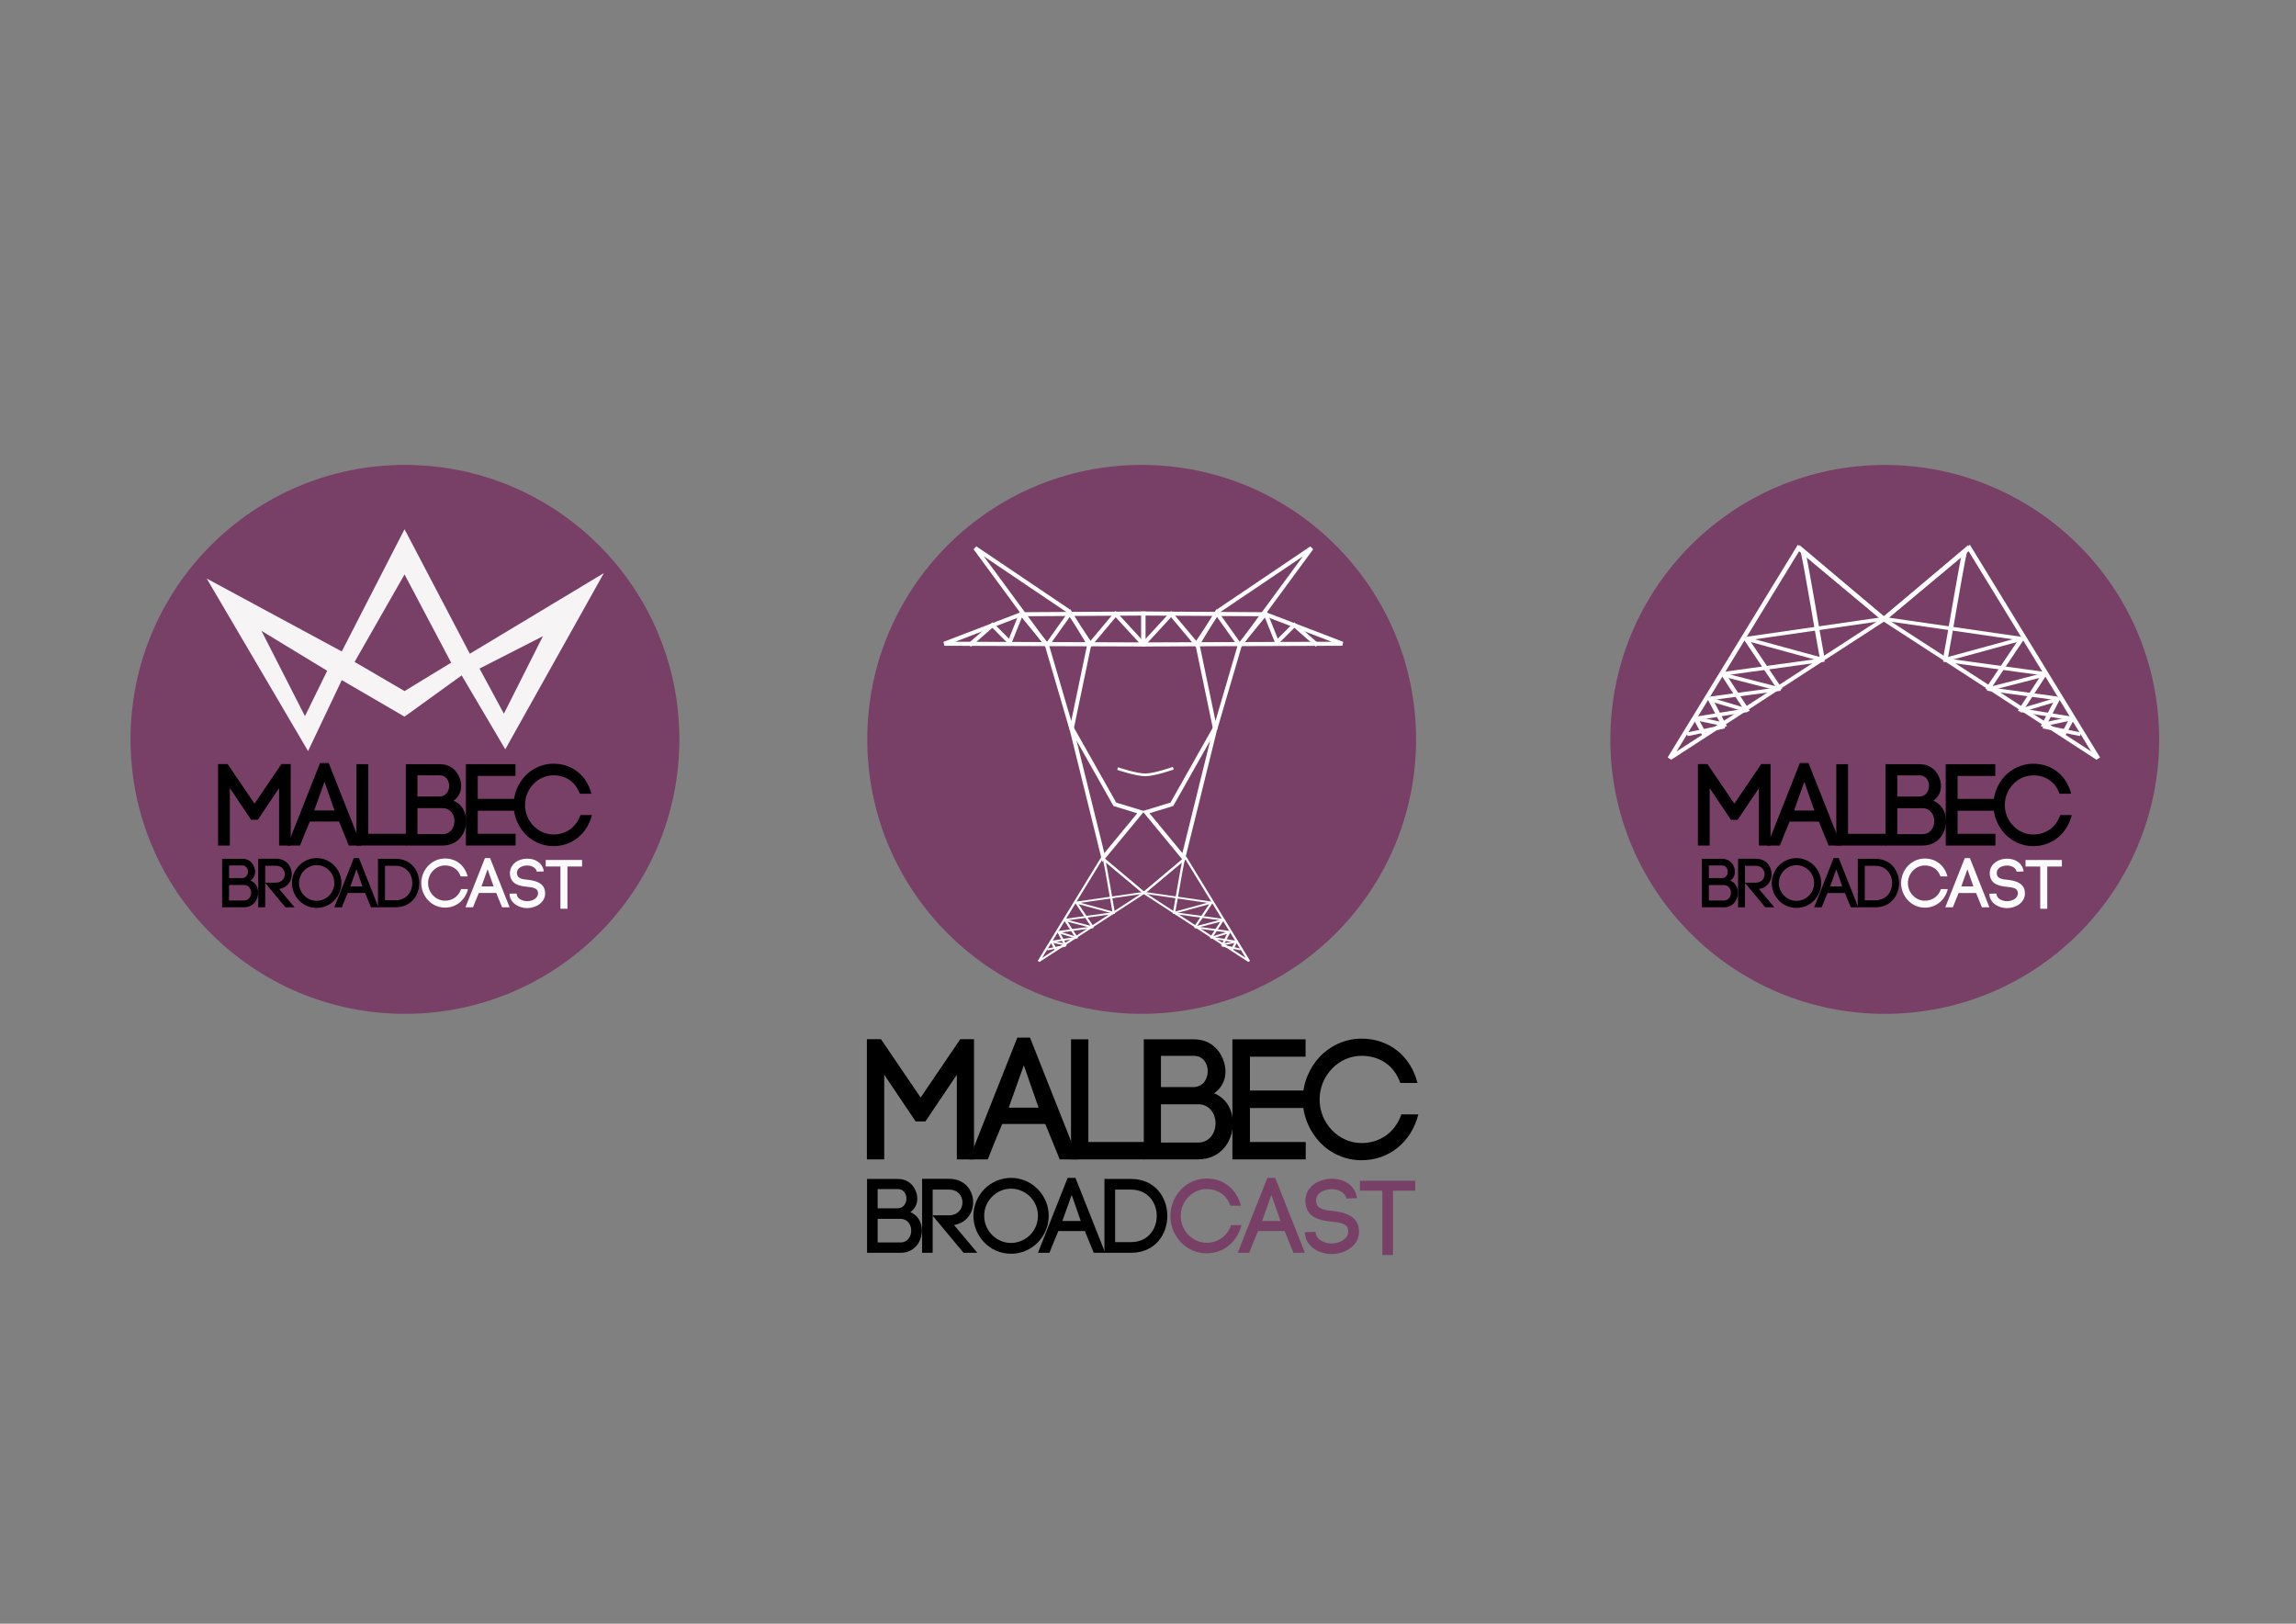 <?xml version="1.0" encoding="UTF-8" standalone="no"?>
<!-- Created with Inkscape (http://www.inkscape.org/) -->

<svg
   xmlns:dc="http://purl.org/dc/elements/1.1/"
   xmlns:cc="http://creativecommons.org/ns#"
   xmlns:rdf="http://www.w3.org/1999/02/22-rdf-syntax-ns#"
   xmlns:svg="http://www.w3.org/2000/svg"
   xmlns="http://www.w3.org/2000/svg"
   xmlns:sodipodi="http://sodipodi.sourceforge.net/DTD/sodipodi-0.dtd"
   xmlns:inkscape="http://www.inkscape.org/namespaces/inkscape"
   width="1052.362"
   height="744.094"
   id="svg6394"
   version="1.1"
   inkscape:version="0.48.3.1 r9886"
   sodipodi:docname="Nuevo documento 3">
  <rect width="100%" height="100%" fill="#808080" stroke="none"/>
  <defs
     id="defs6396" />
  <sodipodi:namedview
     id="base"
     pagecolor="#ffffff"
     bordercolor="#666666"
     borderopacity="1.0"
     inkscape:pageopacity="0.0"
     inkscape:pageshadow="2"
     inkscape:zoom="0.35"
     inkscape:cx="-41.428571"
     inkscape:cy="520"
     inkscape:document-units="px"
     inkscape:current-layer="layer1"
     showgrid="false"
     inkscape:window-width="1231"
     inkscape:window-height="776"
     inkscape:window-x="49"
     inkscape:window-y="24"
     inkscape:window-maximized="1" />
  <g
     inkscape:label="Capa 1"
     inkscape:groupmode="layer"
     id="layer1"
     transform="translate(0,-308.268)">
    <g
       id="g6661">
      <g
         transform="matrix(0.622,0,0,0.622,-1591.038,542.58)"
         id="g8987">
        <path
           sodipodi:type="arc"
           style="fill:#794067;fill-opacity:1;stroke:none"
           id="path7817"
           sodipodi:cx="3937.8777"
           sodipodi:cy="165.9548"
           sodipodi:rx="260.92239"
           sodipodi:ry="260.92239"
           d="m 4198.8,165.955 c 0,144.103 -116.819,260.922 -260.922,260.922 -144.103,0 -260.922,-116.819 -260.922,-260.922 0,-144.103 116.819,-260.922 260.922,-260.922 144.103,0 260.922,116.819 260.922,260.922 z"
           transform="matrix(0.775,0,0,0.775,894.948,39.45)" />
        <g
           transform="matrix(2.482,0,0,2.482,1629.197,-175.336)"
           id="g9892">
          <path
             inkscape:connector-curvature="0"
             id="path9814"
             style="font-size:40px;font-style:normal;font-variant:normal;font-weight:bold;font-stretch:normal;line-height:125%;letter-spacing:0px;word-spacing:0px;fill:#000000;fill-opacity:1;stroke:none;font-family:Code Bold;-inkscape-font-specification:'Code Bold, Bold'"
             d="m 881.779,152.832 6.324,9.4 1.97,0 6.324,-9.4 0,17.038 3.456,0 0,-24.192 -2.765,0 -7.983,11.75 -7.983,-11.75 -2.834,0 0,24.192 3.491,0 0,-17.038" />
          <path
             inkscape:connector-curvature="0"
             id="path9816"
             style="font-size:40px;font-style:normal;font-variant:normal;font-weight:bold;font-stretch:normal;line-height:125%;letter-spacing:0px;word-spacing:0px;fill:#000000;fill-opacity:1;stroke:none;font-family:Code Bold;-inkscape-font-specification:'Code Bold, Bold'"
             d="m 909.877,150.932 2.972,8.536 -6.013,0 3.041,-8.536 m 7.223,18.939 3.732,0 -9.711,-24.503 -2.557,0 -9.711,24.503 3.767,0 c 0.76,-2.004 1.97,-4.908 2.903,-7.119 l 8.675,0 2.903,7.119" />
          <path
             inkscape:connector-curvature="0"
             id="path9818"
             style="font-size:40px;font-style:normal;font-variant:normal;font-weight:bold;font-stretch:normal;line-height:125%;letter-spacing:0px;word-spacing:0px;fill:#000000;fill-opacity:1;stroke:none;font-family:Code Bold;-inkscape-font-specification:'Code Bold, Bold'"
             d="m 922.868,145.713 -3.491,0 0,24.157 14.861,0 0,-3.491 -11.37,0 0,-20.667" />
          <path
             inkscape:connector-curvature="0"
             id="path9820"
             style="font-size:40px;font-style:normal;font-variant:normal;font-weight:bold;font-stretch:normal;line-height:125%;letter-spacing:0px;word-spacing:0px;fill:#000000;fill-opacity:1;stroke:none;font-family:Code Bold;-inkscape-font-specification:'Code Bold, Bold'"
             d="m 937.477,149.031 6.601,0 c 3.802,0 3.732,6.29 -0.069,6.29 l -6.532,0 0,-6.29 m -3.456,-3.318 0,24.157 10.921,0 c 4.631,0 7.016,-3.663 7.016,-7.292 0,-2.281 -1.002,-4.838 -3.767,-6.013 2.419,-1.728 2.73,-4.493 1.763,-6.877 -0.899,-2.246 -2.834,-3.974 -5.875,-3.974 l -10.057,0 m 3.456,13.064 7.465,0 c 2.35,0 3.525,1.935 3.525,3.836 0,1.901 -1.175,3.871 -3.525,3.871 l -7.465,0 0,-7.707" />
          <path
             inkscape:connector-curvature="0"
             id="path9822"
             style="font-size:40px;font-style:normal;font-variant:normal;font-weight:bold;font-stretch:normal;line-height:125%;letter-spacing:0px;word-spacing:0px;fill:#000000;fill-opacity:1;stroke:none;font-family:Code Bold;-inkscape-font-specification:'Code Bold, Bold'"
             d="m 955.389,159.537 10.956,0 0,-3.525 -10.956,0 0,-6.808 11.197,0 0,-3.491 -14.723,0 0,24.157 14.757,0 0,-3.491 -11.232,0 0,-6.843" />
          <path
             inkscape:connector-curvature="0"
             id="path9824"
             style="font-size:40px;font-style:normal;font-variant:normal;font-weight:bold;font-stretch:normal;line-height:125%;letter-spacing:0px;word-spacing:0px;fill:#000000;fill-opacity:1;stroke:none;font-family:Code Bold;-inkscape-font-specification:'Code Bold, Bold'"
             d="m 966.025,157.844 c 0,3.352 1.382,6.394 3.456,8.605 2.108,2.212 5.08,3.594 8.364,3.594 5.633,0 10.057,-3.732 11.439,-9.227 l -3.421,0 c -1.244,3.663 -4.355,5.772 -8.018,5.772 -2.316,0 -4.424,-1.002 -5.944,-2.592 -1.521,-1.59 -2.488,-3.732 -2.488,-6.152 0,-2.488 0.968,-4.631 2.488,-6.221 1.521,-1.59 3.629,-2.592 5.944,-2.592 3.56,0 6.532,1.832 7.811,5.46 l 3.456,0 c -1.382,-5.46 -5.737,-8.916 -11.267,-8.916 -3.283,0 -6.255,1.417 -8.364,3.594 -2.074,2.212 -3.456,5.253 -3.456,8.675" />
          <path
             inkscape:connector-curvature="0"
             id="path9826"
             style="font-size:21.744px;font-style:normal;font-variant:normal;font-weight:bold;font-stretch:normal;line-height:125%;letter-spacing:0px;word-spacing:0px;fill:#000000;fill-opacity:1;stroke:none;font-family:Code Bold;-inkscape-font-specification:'Code Bold, Bold'"
             d="m 881.543,175.777 3.934,0 c 2.266,0 2.224,3.749 -0.041,3.749 l -3.893,0 0,-3.749 m -2.06,-1.977 0,14.397 6.508,0 c 2.76,0 4.181,-2.183 4.181,-4.346 0,-1.359 -0.597,-2.883 -2.245,-3.584 1.442,-1.03 1.627,-2.678 1.05,-4.099 -0.536,-1.339 -1.689,-2.369 -3.501,-2.369 l -5.994,0 m 2.06,7.785 4.449,0 c 1.401,0 2.101,1.153 2.101,2.286 0,1.133 -0.7,2.307 -2.101,2.307 l -4.449,0 0,-4.593" />
          <path
             sodipodi:nodetypes="ccccssccccssscc"
             inkscape:connector-curvature="0"
             id="path9828"
             style="font-size:21.744px;font-style:normal;font-variant:normal;font-weight:bold;font-stretch:normal;line-height:125%;letter-spacing:0px;word-spacing:0px;fill:#000000;fill-opacity:1;stroke:none;font-family:Code Bold;-inkscape-font-specification:'Code Bold, Bold'"
             d="m 893.036,181.874 5.252,6.323 2.698,0 -4.552,-5.417 c 2.472,-0.433 3.728,-2.369 3.728,-4.408 0,-2.286 -1.565,-4.593 -4.696,-4.593 l -5.252,0 0,14.417 2.06,0 0,-12.317 3.192,0 c 1.751,0 2.616,1.256 2.616,2.492 0,1.256 -0.865,2.513 -2.616,2.513 l -3.246,0 0.815,0.989" />
          <path
             inkscape:connector-curvature="0"
             id="path9830"
             style="font-size:21.744px;font-style:normal;font-variant:normal;font-weight:bold;font-stretch:normal;line-height:125%;letter-spacing:0px;word-spacing:0px;fill:#000000;fill-opacity:1;stroke:none;font-family:Code Bold;-inkscape-font-specification:'Code Bold, Bold'"
             d="m 912.795,180.988 c 0,1.483 -0.597,2.781 -1.524,3.728 -0.968,0.968 -2.307,1.565 -3.728,1.565 -1.421,0 -2.739,-0.597 -3.687,-1.565 -0.947,-0.947 -1.545,-2.266 -1.545,-3.728 0,-1.462 0.597,-2.78 1.545,-3.728 0.947,-0.968 2.266,-1.565 3.687,-1.565 1.421,0 2.76,0.597 3.728,1.565 0.927,0.947 1.524,2.245 1.524,3.728 m -12.584,0 c 0,2.039 0.844,3.872 2.142,5.211 1.318,1.359 3.172,2.183 5.19,2.183 2.039,0 3.872,-0.824 5.211,-2.183 1.298,-1.339 2.142,-3.172 2.142,-5.211 0,-2.039 -0.844,-3.872 -2.142,-5.211 -1.339,-1.339 -3.172,-2.183 -5.211,-2.183 -2.018,0 -3.872,0.844 -5.19,2.183 -1.298,1.339 -2.142,3.172 -2.142,5.211" />
          <path
             inkscape:connector-curvature="0"
             id="path9832"
             style="font-size:21.744px;font-style:normal;font-variant:normal;font-weight:bold;font-stretch:normal;line-height:125%;letter-spacing:0px;word-spacing:0px;fill:#000000;fill-opacity:1;stroke:none;font-family:Code Bold;-inkscape-font-specification:'Code Bold, Bold'"
             d="m 919.368,176.91 1.771,5.087 -3.584,0 1.812,-5.087 m 4.305,11.287 2.224,0 -5.788,-14.603 -1.524,0 -5.788,14.603 2.245,0 c 0.453,-1.195 1.174,-2.925 1.73,-4.243 l 5.17,0 1.73,4.243" />
          <path
             inkscape:connector-curvature="0"
             id="path9834"
             style="font-size:21.744px;font-style:normal;font-variant:normal;font-weight:bold;font-stretch:normal;line-height:125%;letter-spacing:0px;word-spacing:0px;fill:#000000;fill-opacity:1;stroke:none;font-family:Code Bold;-inkscape-font-specification:'Code Bold, Bold'"
             d="m 927.838,186.117 0,-10.236 3.089,0 c 3.337,0 5.026,2.575 5.026,5.128 0,2.554 -1.689,5.108 -5.026,5.108 l -3.089,0 m -2.08,-12.317 0,14.397 5.17,0 c 4.717,0 7.085,-3.584 7.085,-7.188 0,-3.604 -2.369,-7.209 -7.085,-7.209 l -5.17,0" />
          <path
             inkscape:connector-curvature="0"
             id="path9836"
             style="font-size:21.744px;font-style:normal;font-variant:normal;font-weight:bold;font-stretch:normal;line-height:125%;letter-spacing:0px;word-spacing:0px;fill:#ffffff;fill-opacity:0.98;stroke:none;font-family:Code Bold;-inkscape-font-specification:'Code Bold, Bold'"
             d="m 938.615,181.029 c 0,1.998 0.824,3.81 2.06,5.128 1.256,1.318 3.028,2.142 4.984,2.142 3.357,0 5.994,-2.224 6.817,-5.499 l -2.039,0 c -0.741,2.183 -2.595,3.44 -4.778,3.44 -1.38,0 -2.636,-0.597 -3.543,-1.545 -0.906,-0.947 -1.483,-2.224 -1.483,-3.666 0,-1.483 0.577,-2.76 1.483,-3.707 0.906,-0.947 2.163,-1.545 3.543,-1.545 2.121,0 3.893,1.092 4.655,3.254 l 2.06,0 c -0.824,-3.254 -3.419,-5.314 -6.714,-5.314 -1.957,0 -3.728,0.844 -4.984,2.142 -1.236,1.318 -2.06,3.131 -2.06,5.17" />
          <path
             inkscape:connector-curvature="0"
             id="path9838"
             style="font-size:21.744px;font-style:normal;font-variant:normal;font-weight:bold;font-stretch:normal;line-height:125%;letter-spacing:0px;word-spacing:0px;fill:#ffffff;fill-opacity:0.98;stroke:none;font-family:Code Bold;-inkscape-font-specification:'Code Bold, Bold'"
             d="m 958.304,176.91 1.771,5.087 -3.584,0 1.812,-5.087 m 4.305,11.287 2.224,0 -5.788,-14.603 -1.524,0 -5.788,14.603 2.245,0 c 0.453,-1.195 1.174,-2.925 1.73,-4.243 l 5.17,0 1.73,4.243" />
          <path
             inkscape:connector-curvature="0"
             id="path9840"
             style="font-size:21.744px;font-style:normal;font-variant:normal;font-weight:bold;font-stretch:normal;line-height:125%;letter-spacing:0px;word-spacing:0px;fill:#ffffff;fill-opacity:0.98;stroke:none;font-family:Code Bold;-inkscape-font-specification:'Code Bold, Bold'"
             d="m 974.994,177.55 c -0.371,-2.636 -2.678,-3.79 -4.902,-3.79 -1.668,0 -3.398,0.659 -4.366,1.915 -0.618,0.803 -0.865,1.771 -0.783,2.739 l 0,-0.021 c 0.227,3.007 2.863,3.501 5.108,3.728 1.442,0.144 2.925,0.33 3.172,1.421 0.041,0.185 0.062,0.35 0.062,0.494 0,1.483 -1.689,2.348 -3.234,2.348 -1.339,0 -2.966,-0.7 -3.11,-2.039 l 0,0.082 -0.021,-0.309 -2.101,0.041 0.021,0.391 c 0.268,2.575 2.966,3.893 5.19,3.893 2.595,0 5.355,-1.607 5.355,-4.387 0,-0.288 -0.041,-0.638 -0.103,-0.947 -0.556,-2.307 -3.007,-2.822 -4.984,-3.069 -1.545,-0.144 -3.172,-0.33 -3.275,-1.812 -0.041,-0.494 0.062,-0.968 0.35,-1.339 0.577,-0.741 1.648,-1.071 2.616,-1.092 1.256,-0.021 2.657,0.536 2.945,1.833 l 2.06,-0.082" />
          <path
             inkscape:connector-curvature="0"
             id="path9842"
             style="font-size:21.744px;font-style:normal;font-variant:normal;font-weight:bold;font-stretch:normal;line-height:125%;letter-spacing:0px;word-spacing:0px;fill:#ffffff;fill-opacity:0.98;stroke:none;font-family:Code Bold;-inkscape-font-specification:'Code Bold, Bold'"
             d="m 982.006,188.634 0,-12.543 4.346,0 0,-1.936 -10.792,0 0,1.936 4.366,0 0,12.543 2.08,0" />
        </g>
        <g
           id="g7621"
           transform="matrix(3.357,0,0,2.626,-7371.5,-3519.104)"
           style="fill:none;stroke:#ffffff;stroke-width:1.034;stroke-miterlimit:4;stroke-opacity:1;stroke-dasharray:none">
          <g
             id="g7699"
             transform="translate(-6.75,0.998)"
             style="fill:none;stroke:#ffffff;stroke-width:1.034;stroke-miterlimit:4;stroke-opacity:1;stroke-dasharray:none">
            <path
               sodipodi:nodetypes="cccc"
               inkscape:connector-curvature="0"
               id="path7623"
               d="m 3396.849,1349.399 28.25,59 -47,-39 z"
               style="fill:none;stroke:#ffffff;stroke-width:1.034;stroke-linecap:butt;stroke-linejoin:miter;stroke-miterlimit:4;stroke-opacity:1;stroke-dasharray:none" />
            <g
               transform="matrix(0.932,-0.362,0.362,0.932,676.095,965.359)"
               id="g7625"
               style="fill:none;stroke:#ffffff;stroke-width:1.034;stroke-miterlimit:4;stroke-opacity:1;stroke-dasharray:none">
              <g
                 id="g7627"
                 style="fill:none;stroke:#ffffff;stroke-width:1.034;stroke-miterlimit:4;stroke-opacity:1;stroke-dasharray:none">
                <path
                   style="fill:none;stroke:#ffffff;stroke-width:1.034;stroke-linecap:butt;stroke-linejoin:miter;stroke-miterlimit:4;stroke-opacity:1;stroke-dasharray:none"
                   d="m 2372.592,1355.163 23.745,-11.534 c -3.518,5.914 -12.197,21.926 -15.042,26.89"
                   id="path7629"
                   inkscape:connector-curvature="0"
                   sodipodi:nodetypes="ccc" />
                <path
                   sodipodi:nodetypes="cccc"
                   inkscape:connector-curvature="0"
                   id="path7631"
                   d="m 2381.226,1370.588 17.595,0.61 0.32,-0.097 -12.281,10.701"
                   style="fill:none;stroke:#ffffff;stroke-width:1.034;stroke-linecap:butt;stroke-linejoin:miter;stroke-miterlimit:4;stroke-opacity:1;stroke-dasharray:none" />
                <path
                   style="fill:none;stroke:#ffffff;stroke-width:1.034;stroke-linecap:butt;stroke-linejoin:miter;stroke-miterlimit:4;stroke-opacity:1;stroke-dasharray:none"
                   d="m 2387.044,1381.718 13.081,0.69 -0.071,-0.128 -8.791,7.831"
                   id="path7633"
                   inkscape:connector-curvature="0"
                   sodipodi:nodetypes="cccc" />
                <path
                   sodipodi:nodetypes="cccc"
                   inkscape:connector-curvature="0"
                   id="path7635"
                   d="m 2391.372,1389.859 8.78,0.036 0,0.025 -5.724,6.018"
                   style="fill:none;stroke:#ffffff;stroke-width:1.034;stroke-linecap:butt;stroke-linejoin:miter;stroke-miterlimit:4;stroke-opacity:1;stroke-dasharray:none" />
                <path
                   style="fill:none;stroke:#ffffff;stroke-width:1.034;stroke-linecap:butt;stroke-linejoin:miter;stroke-miterlimit:4;stroke-opacity:1;stroke-dasharray:none"
                   d="m 2395.153,1395.38 6.082,0.645 0,0.021 -3.769,3.875"
                   id="path7637"
                   inkscape:connector-curvature="0"
                   sodipodi:nodetypes="cccc" />
              </g>
              <path
                 sodipodi:nodetypes="cc"
                 style="fill:none;stroke:#ffffff;stroke-width:1.034;stroke-linecap:butt;stroke-linejoin:miter;stroke-miterlimit:4;stroke-opacity:1;stroke-dasharray:none"
                 d="m 2372.945,1355.084 25.873,15.968"
                 id="path7639"
                 inkscape:connector-curvature="0" />
              <path
                 sodipodi:nodetypes="cc"
                 style="fill:none;stroke:#ffffff;stroke-width:1.034;stroke-linecap:butt;stroke-linejoin:miter;stroke-miterlimit:4;stroke-opacity:1;stroke-dasharray:none"
                 d="m 2380.875,1370.5 19.182,11.612"
                 id="path7641"
                 inkscape:connector-curvature="0" />
              <path
                 sodipodi:nodetypes="cc"
                 style="fill:none;stroke:#ffffff;stroke-width:1.034;stroke-linecap:butt;stroke-linejoin:miter;stroke-miterlimit:4;stroke-opacity:1;stroke-dasharray:none"
                 d="m 2386.906,1381.584 13.344,8.041"
                 id="path7643"
                 inkscape:connector-curvature="0" />
              <path
                 sodipodi:nodetypes="cc"
                 style="fill:none;stroke:#ffffff;stroke-width:1.034;stroke-linecap:butt;stroke-linejoin:miter;stroke-miterlimit:4;stroke-opacity:1;stroke-dasharray:none"
                 d="m 2391.96,1390.047 9.165,5.953"
                 id="path7645"
                 inkscape:connector-curvature="0" />
              <path
                 style="fill:none;stroke:#ffffff;stroke-width:1.034;stroke-linecap:butt;stroke-linejoin:miter;stroke-miterlimit:4;stroke-opacity:1;stroke-dasharray:none"
                 d="m 2394.5,1395.875 6.875,5"
                 id="path7647"
                 inkscape:connector-curvature="0" />
            </g>
          </g>
          <g
             id="g7715"
             transform="matrix(-1,0,0,1,6749.457,0.998)"
             style="fill:none;stroke:#ffffff;stroke-width:1.034;stroke-miterlimit:4;stroke-opacity:1;stroke-dasharray:none">
            <path
               style="fill:none;stroke:#ffffff;stroke-width:1.034;stroke-linecap:butt;stroke-linejoin:miter;stroke-miterlimit:4;stroke-opacity:1;stroke-dasharray:none"
               d="m 3396.849,1349.399 28.25,59 -47,-39 z"
               id="path7717"
               inkscape:connector-curvature="0"
               sodipodi:nodetypes="cccc" />
            <g
               id="g7719"
               transform="matrix(0.932,-0.362,0.362,0.932,676.095,965.359)"
               style="fill:none;stroke:#ffffff;stroke-width:1.034;stroke-miterlimit:4;stroke-opacity:1;stroke-dasharray:none">
              <g
                 id="g7721"
                 style="fill:none;stroke:#ffffff;stroke-width:1.034;stroke-miterlimit:4;stroke-opacity:1;stroke-dasharray:none">
                <path
                   sodipodi:nodetypes="ccc"
                   inkscape:connector-curvature="0"
                   id="path7723"
                   d="m 2372.592,1355.163 23.745,-11.534 c -3.518,5.914 -12.197,21.926 -15.042,26.89"
                   style="fill:none;stroke:#ffffff;stroke-width:1.034;stroke-linecap:butt;stroke-linejoin:miter;stroke-miterlimit:4;stroke-opacity:1;stroke-dasharray:none" />
                <path
                   style="fill:none;stroke:#ffffff;stroke-width:1.034;stroke-linecap:butt;stroke-linejoin:miter;stroke-miterlimit:4;stroke-opacity:1;stroke-dasharray:none"
                   d="m 2381.226,1370.588 17.595,0.61 0.32,-0.097 -12.281,10.701"
                   id="path7725"
                   inkscape:connector-curvature="0"
                   sodipodi:nodetypes="cccc" />
                <path
                   sodipodi:nodetypes="cccc"
                   inkscape:connector-curvature="0"
                   id="path7727"
                   d="m 2387.044,1381.718 13.081,0.69 -0.071,-0.128 -8.791,7.831"
                   style="fill:none;stroke:#ffffff;stroke-width:1.034;stroke-linecap:butt;stroke-linejoin:miter;stroke-miterlimit:4;stroke-opacity:1;stroke-dasharray:none" />
                <path
                   style="fill:none;stroke:#ffffff;stroke-width:1.034;stroke-linecap:butt;stroke-linejoin:miter;stroke-miterlimit:4;stroke-opacity:1;stroke-dasharray:none"
                   d="m 2391.372,1389.859 8.78,0.036 0,0.025 -5.724,6.018"
                   id="path7729"
                   inkscape:connector-curvature="0"
                   sodipodi:nodetypes="cccc" />
                <path
                   sodipodi:nodetypes="cccc"
                   inkscape:connector-curvature="0"
                   id="path7731"
                   d="m 2395.153,1395.38 6.082,0.645 0,0.021 -3.769,3.875"
                   style="fill:none;stroke:#ffffff;stroke-width:1.034;stroke-linecap:butt;stroke-linejoin:miter;stroke-miterlimit:4;stroke-opacity:1;stroke-dasharray:none" />
              </g>
              <path
                 inkscape:connector-curvature="0"
                 id="path7733"
                 d="m 2372.945,1355.084 25.873,15.968"
                 style="fill:none;stroke:#ffffff;stroke-width:1.034;stroke-linecap:butt;stroke-linejoin:miter;stroke-miterlimit:4;stroke-opacity:1;stroke-dasharray:none"
                 sodipodi:nodetypes="cc" />
              <path
                 inkscape:connector-curvature="0"
                 id="path7735"
                 d="m 2380.875,1370.5 19.182,11.612"
                 style="fill:none;stroke:#ffffff;stroke-width:1.034;stroke-linecap:butt;stroke-linejoin:miter;stroke-miterlimit:4;stroke-opacity:1;stroke-dasharray:none"
                 sodipodi:nodetypes="cc" />
              <path
                 inkscape:connector-curvature="0"
                 id="path7737"
                 d="m 2386.906,1381.584 13.344,8.041"
                 style="fill:none;stroke:#ffffff;stroke-width:1.034;stroke-linecap:butt;stroke-linejoin:miter;stroke-miterlimit:4;stroke-opacity:1;stroke-dasharray:none"
                 sodipodi:nodetypes="cc" />
              <path
                 inkscape:connector-curvature="0"
                 id="path7739"
                 d="m 2391.96,1390.047 9.165,5.953"
                 style="fill:none;stroke:#ffffff;stroke-width:1.034;stroke-linecap:butt;stroke-linejoin:miter;stroke-miterlimit:4;stroke-opacity:1;stroke-dasharray:none"
                 sodipodi:nodetypes="cc" />
              <path
                 inkscape:connector-curvature="0"
                 id="path7741"
                 d="m 2394.5,1395.875 6.875,5"
                 style="fill:none;stroke:#ffffff;stroke-width:1.034;stroke-linecap:butt;stroke-linejoin:miter;stroke-miterlimit:4;stroke-opacity:1;stroke-dasharray:none" />
            </g>
          </g>
        </g>
      </g>
      <g
         transform="matrix(0.622,0,0,0.622,-2270.183,240.848)"
         id="g8967">
        <path
           transform="matrix(0.775,0,0,0.775,896.362,524.525)"
           d="m 4198.8,165.955 c 0,144.103 -116.819,260.922 -260.922,260.922 -144.103,0 -260.922,-116.819 -260.922,-260.922 0,-144.103 116.819,-260.922 260.922,-260.922 144.103,0 260.922,116.819 260.922,260.922 z"
           sodipodi:ry="260.92239"
           sodipodi:rx="260.92239"
           sodipodi:cy="165.9548"
           sodipodi:cx="3937.8777"
           id="path8001"
           style="fill:#794067;fill-opacity:1;stroke:none"
           sodipodi:type="arc" />
        <g
           id="g8003"
           transform="matrix(2.482,0,0,2.482,1630.611,309.739)">
          <path
             d="m 881.779,152.832 6.324,9.4 1.97,0 6.324,-9.4 0,17.038 3.456,0 0,-24.192 -2.765,0 -7.983,11.75 -7.983,-11.75 -2.834,0 0,24.192 3.491,0 0,-17.038"
             style="font-size:40px;font-style:normal;font-variant:normal;font-weight:bold;font-stretch:normal;line-height:125%;letter-spacing:0px;word-spacing:0px;fill:#000000;fill-opacity:1;stroke:none;font-family:Code Bold;-inkscape-font-specification:'Code Bold, Bold'"
             id="path8005"
             inkscape:connector-curvature="0" />
          <path
             d="m 909.877,150.932 2.972,8.536 -6.013,0 3.041,-8.536 m 7.223,18.939 3.732,0 -9.711,-24.503 -2.557,0 -9.711,24.503 3.767,0 c 0.76,-2.004 1.97,-4.908 2.903,-7.119 l 8.675,0 2.903,7.119"
             style="font-size:40px;font-style:normal;font-variant:normal;font-weight:bold;font-stretch:normal;line-height:125%;letter-spacing:0px;word-spacing:0px;fill:#000000;fill-opacity:1;stroke:none;font-family:Code Bold;-inkscape-font-specification:'Code Bold, Bold'"
             id="path8007"
             inkscape:connector-curvature="0" />
          <path
             d="m 922.868,145.713 -3.491,0 0,24.157 14.861,0 0,-3.491 -11.37,0 0,-20.667"
             style="font-size:40px;font-style:normal;font-variant:normal;font-weight:bold;font-stretch:normal;line-height:125%;letter-spacing:0px;word-spacing:0px;fill:#000000;fill-opacity:1;stroke:none;font-family:Code Bold;-inkscape-font-specification:'Code Bold, Bold'"
             id="path8009"
             inkscape:connector-curvature="0" />
          <path
             d="m 937.477,149.031 6.601,0 c 3.802,0 3.732,6.29 -0.069,6.29 l -6.532,0 0,-6.29 m -3.456,-3.318 0,24.157 10.921,0 c 4.631,0 7.016,-3.663 7.016,-7.292 0,-2.281 -1.002,-4.838 -3.767,-6.013 2.419,-1.728 2.73,-4.493 1.763,-6.877 -0.899,-2.246 -2.834,-3.974 -5.875,-3.974 l -10.057,0 m 3.456,13.064 7.465,0 c 2.35,0 3.525,1.935 3.525,3.836 0,1.901 -1.175,3.871 -3.525,3.871 l -7.465,0 0,-7.707"
             style="font-size:40px;font-style:normal;font-variant:normal;font-weight:bold;font-stretch:normal;line-height:125%;letter-spacing:0px;word-spacing:0px;fill:#000000;fill-opacity:1;stroke:none;font-family:Code Bold;-inkscape-font-specification:'Code Bold, Bold'"
             id="path8011"
             inkscape:connector-curvature="0" />
          <path
             d="m 955.389,159.537 10.956,0 0,-3.525 -10.956,0 0,-6.808 11.197,0 0,-3.491 -14.723,0 0,24.157 14.757,0 0,-3.491 -11.232,0 0,-6.843"
             style="font-size:40px;font-style:normal;font-variant:normal;font-weight:bold;font-stretch:normal;line-height:125%;letter-spacing:0px;word-spacing:0px;fill:#000000;fill-opacity:1;stroke:none;font-family:Code Bold;-inkscape-font-specification:'Code Bold, Bold'"
             id="path8013"
             inkscape:connector-curvature="0" />
          <path
             d="m 966.025,157.844 c 0,3.352 1.382,6.394 3.456,8.605 2.108,2.212 5.08,3.594 8.364,3.594 5.633,0 10.057,-3.732 11.439,-9.227 l -3.421,0 c -1.244,3.663 -4.355,5.772 -8.018,5.772 -2.316,0 -4.424,-1.002 -5.944,-2.592 -1.521,-1.59 -2.488,-3.732 -2.488,-6.152 0,-2.488 0.968,-4.631 2.488,-6.221 1.521,-1.59 3.629,-2.592 5.944,-2.592 3.56,0 6.532,1.832 7.811,5.46 l 3.456,0 c -1.382,-5.46 -5.737,-8.916 -11.267,-8.916 -3.283,0 -6.255,1.417 -8.364,3.594 -2.074,2.212 -3.456,5.253 -3.456,8.675"
             style="font-size:40px;font-style:normal;font-variant:normal;font-weight:bold;font-stretch:normal;line-height:125%;letter-spacing:0px;word-spacing:0px;fill:#000000;fill-opacity:1;stroke:none;font-family:Code Bold;-inkscape-font-specification:'Code Bold, Bold'"
             id="path8015"
             inkscape:connector-curvature="0" />
          <path
             d="m 881.543,175.777 3.934,0 c 2.266,0 2.224,3.749 -0.041,3.749 l -3.893,0 0,-3.749 m -2.06,-1.977 0,14.397 6.508,0 c 2.76,0 4.181,-2.183 4.181,-4.346 0,-1.359 -0.597,-2.883 -2.245,-3.584 1.442,-1.03 1.627,-2.678 1.05,-4.099 -0.536,-1.339 -1.689,-2.369 -3.501,-2.369 l -5.994,0 m 2.06,7.785 4.449,0 c 1.401,0 2.101,1.153 2.101,2.286 0,1.133 -0.7,2.307 -2.101,2.307 l -4.449,0 0,-4.593"
             style="font-size:21.744px;font-style:normal;font-variant:normal;font-weight:bold;font-stretch:normal;line-height:125%;letter-spacing:0px;word-spacing:0px;fill:#000000;fill-opacity:1;stroke:none;font-family:Code Bold;-inkscape-font-specification:'Code Bold, Bold'"
             id="path8017"
             inkscape:connector-curvature="0" />
          <path
             d="m 893.036,181.874 5.252,6.323 2.698,0 -4.552,-5.417 c 2.472,-0.433 3.728,-2.369 3.728,-4.408 0,-2.286 -1.565,-4.593 -4.696,-4.593 l -5.252,0 0,14.417 2.06,0 0,-12.317 3.192,0 c 1.751,0 2.616,1.256 2.616,2.492 0,1.256 -0.865,2.513 -2.616,2.513 l -3.246,0 0.815,0.989"
             style="font-size:21.744px;font-style:normal;font-variant:normal;font-weight:bold;font-stretch:normal;line-height:125%;letter-spacing:0px;word-spacing:0px;fill:#000000;fill-opacity:1;stroke:none;font-family:Code Bold;-inkscape-font-specification:'Code Bold, Bold'"
             id="path8019"
             inkscape:connector-curvature="0"
             sodipodi:nodetypes="ccccssccccssscc" />
          <path
             d="m 912.795,180.988 c 0,1.483 -0.597,2.781 -1.524,3.728 -0.968,0.968 -2.307,1.565 -3.728,1.565 -1.421,0 -2.739,-0.597 -3.687,-1.565 -0.947,-0.947 -1.545,-2.266 -1.545,-3.728 0,-1.462 0.597,-2.78 1.545,-3.728 0.947,-0.968 2.266,-1.565 3.687,-1.565 1.421,0 2.76,0.597 3.728,1.565 0.927,0.947 1.524,2.245 1.524,3.728 m -12.584,0 c 0,2.039 0.844,3.872 2.142,5.211 1.318,1.359 3.172,2.183 5.19,2.183 2.039,0 3.872,-0.824 5.211,-2.183 1.298,-1.339 2.142,-3.172 2.142,-5.211 0,-2.039 -0.844,-3.872 -2.142,-5.211 -1.339,-1.339 -3.172,-2.183 -5.211,-2.183 -2.018,0 -3.872,0.844 -5.19,2.183 -1.298,1.339 -2.142,3.172 -2.142,5.211"
             style="font-size:21.744px;font-style:normal;font-variant:normal;font-weight:bold;font-stretch:normal;line-height:125%;letter-spacing:0px;word-spacing:0px;fill:#000000;fill-opacity:1;stroke:none;font-family:Code Bold;-inkscape-font-specification:'Code Bold, Bold'"
             id="path8021"
             inkscape:connector-curvature="0" />
          <path
             d="m 919.368,176.91 1.771,5.087 -3.584,0 1.812,-5.087 m 4.305,11.287 2.224,0 -5.788,-14.603 -1.524,0 -5.788,14.603 2.245,0 c 0.453,-1.195 1.174,-2.925 1.73,-4.243 l 5.17,0 1.73,4.243"
             style="font-size:21.744px;font-style:normal;font-variant:normal;font-weight:bold;font-stretch:normal;line-height:125%;letter-spacing:0px;word-spacing:0px;fill:#000000;fill-opacity:1;stroke:none;font-family:Code Bold;-inkscape-font-specification:'Code Bold, Bold'"
             id="path8023"
             inkscape:connector-curvature="0" />
          <path
             d="m 927.838,186.117 0,-10.236 3.089,0 c 3.337,0 5.026,2.575 5.026,5.128 0,2.554 -1.689,5.108 -5.026,5.108 l -3.089,0 m -2.08,-12.317 0,14.397 5.17,0 c 4.717,0 7.085,-3.584 7.085,-7.188 0,-3.604 -2.369,-7.209 -7.085,-7.209 l -5.17,0"
             style="font-size:21.744px;font-style:normal;font-variant:normal;font-weight:bold;font-stretch:normal;line-height:125%;letter-spacing:0px;word-spacing:0px;fill:#000000;fill-opacity:1;stroke:none;font-family:Code Bold;-inkscape-font-specification:'Code Bold, Bold'"
             id="path8025"
             inkscape:connector-curvature="0" />
          <path
             d="m 938.615,181.029 c 0,1.998 0.824,3.81 2.06,5.128 1.256,1.318 3.028,2.142 4.984,2.142 3.357,0 5.994,-2.224 6.817,-5.499 l -2.039,0 c -0.741,2.183 -2.595,3.44 -4.778,3.44 -1.38,0 -2.636,-0.597 -3.543,-1.545 -0.906,-0.947 -1.483,-2.224 -1.483,-3.666 0,-1.483 0.577,-2.76 1.483,-3.707 0.906,-0.947 2.163,-1.545 3.543,-1.545 2.121,0 3.893,1.092 4.655,3.254 l 2.06,0 c -0.824,-3.254 -3.419,-5.314 -6.714,-5.314 -1.957,0 -3.728,0.844 -4.984,2.142 -1.236,1.318 -2.06,3.131 -2.06,5.17"
             style="font-size:21.744px;font-style:normal;font-variant:normal;font-weight:bold;font-stretch:normal;line-height:125%;letter-spacing:0px;word-spacing:0px;fill:#ffffff;fill-opacity:0.98;stroke:none;font-family:Code Bold;-inkscape-font-specification:'Code Bold, Bold'"
             id="path8027"
             inkscape:connector-curvature="0" />
          <path
             d="m 958.304,176.91 1.771,5.087 -3.584,0 1.812,-5.087 m 4.305,11.287 2.224,0 -5.788,-14.603 -1.524,0 -5.788,14.603 2.245,0 c 0.453,-1.195 1.174,-2.925 1.73,-4.243 l 5.17,0 1.73,4.243"
             style="font-size:21.744px;font-style:normal;font-variant:normal;font-weight:bold;font-stretch:normal;line-height:125%;letter-spacing:0px;word-spacing:0px;fill:#ffffff;fill-opacity:0.98;stroke:none;font-family:Code Bold;-inkscape-font-specification:'Code Bold, Bold'"
             id="path8029"
             inkscape:connector-curvature="0" />
          <path
             d="m 974.994,177.55 c -0.371,-2.636 -2.678,-3.79 -4.902,-3.79 -1.668,0 -3.398,0.659 -4.366,1.915 -0.618,0.803 -0.865,1.771 -0.783,2.739 l 0,-0.021 c 0.227,3.007 2.863,3.501 5.108,3.728 1.442,0.144 2.925,0.33 3.172,1.421 0.041,0.185 0.062,0.35 0.062,0.494 0,1.483 -1.689,2.348 -3.234,2.348 -1.339,0 -2.966,-0.7 -3.11,-2.039 l 0,0.082 -0.021,-0.309 -2.101,0.041 0.021,0.391 c 0.268,2.575 2.966,3.893 5.19,3.893 2.595,0 5.355,-1.607 5.355,-4.387 0,-0.288 -0.041,-0.638 -0.103,-0.947 -0.556,-2.307 -3.007,-2.822 -4.984,-3.069 -1.545,-0.144 -3.172,-0.33 -3.275,-1.812 -0.041,-0.494 0.062,-0.968 0.35,-1.339 0.577,-0.741 1.648,-1.071 2.616,-1.092 1.256,-0.021 2.657,0.536 2.945,1.833 l 2.06,-0.082"
             style="font-size:21.744px;font-style:normal;font-variant:normal;font-weight:bold;font-stretch:normal;line-height:125%;letter-spacing:0px;word-spacing:0px;fill:#ffffff;fill-opacity:0.98;stroke:none;font-family:Code Bold;-inkscape-font-specification:'Code Bold, Bold'"
             id="path8031"
             inkscape:connector-curvature="0" />
          <path
             d="m 982.006,188.634 0,-12.543 4.346,0 0,-1.936 -10.792,0 0,1.936 4.366,0 0,12.543 2.08,0"
             style="font-size:21.744px;font-style:normal;font-variant:normal;font-weight:bold;font-stretch:normal;line-height:125%;letter-spacing:0px;word-spacing:0px;fill:#ffffff;fill-opacity:0.98;stroke:none;font-family:Code Bold;-inkscape-font-specification:'Code Bold, Bold'"
             id="path8033"
             inkscape:connector-curvature="0" />
        </g>
        <path
           sodipodi:nodetypes="cccccccccccccccccccccccc"
           style="fill:#ffffff;fill-opacity:0.941"
           inkscape:connector-curvature="0"
           id="path8093"
           d="m 3996.021,590.05 -48.109,-91.743 -46.257,90.056 -99.498,-53.701 74.665,127.109 24.832,-52.3 46.257,26.929 42.099,-30.395 32.137,54.453 72.662,-129.836 z m -121.484,45.99 -32.056,-62.862 48.438,29.416 z m 73.375,-18.486 -36.791,-21.491 36.791,-64.455 34.353,65.014 z m 73.209,16.661 -17.953,-33.244 46.71,-23.845 z" />
      </g>
      <g
         transform="matrix(0.622,0,0,0.622,-2353.458,248.25)"
         id="g8905">
        <path
           transform="matrix(0.775,0,0,0.775,1573.126,512.626)"
           d="m 4198.8,165.955 c 0,144.103 -116.819,260.922 -260.922,260.922 -144.103,0 -260.922,-116.819 -260.922,-260.922 0,-144.103 116.819,-260.922 260.922,-260.922 144.103,0 260.922,116.819 260.922,260.922 z"
           sodipodi:ry="260.92239"
           sodipodi:rx="260.92239"
           sodipodi:cy="165.9548"
           sodipodi:cx="3937.8777"
           id="path8425"
           style="fill:#794067;fill-opacity:1;stroke:none"
           sodipodi:type="arc" />
        <g
           id="g8427"
           transform="matrix(3.661,0,0,3.661,1179.966,324.612)">
          <path
             d="m 889.185,153.972 6.324,9.4 1.97,0 6.324,-9.4 0,17.038 3.456,0 0,-24.192 -2.765,0 -7.983,11.75 -7.983,-11.75 -2.834,0 0,24.192 3.491,0 0,-17.038"
             style="font-size:40px;font-style:normal;font-variant:normal;font-weight:bold;font-stretch:normal;line-height:125%;letter-spacing:0px;word-spacing:0px;fill:#000000;fill-opacity:1;stroke:none;font-family:Code Bold;-inkscape-font-specification:'Code Bold, Bold'"
             id="path8429"
             inkscape:connector-curvature="0" />
          <path
             d="m 917.284,152.071 2.972,8.536 -6.013,0 3.041,-8.536 m 7.223,18.939 3.732,0 -9.711,-24.503 -2.557,0 -9.711,24.503 3.767,0 c 0.76,-2.004 1.97,-4.908 2.903,-7.119 l 8.675,0 2.903,7.119"
             style="font-size:40px;font-style:normal;font-variant:normal;font-weight:bold;font-stretch:normal;line-height:125%;letter-spacing:0px;word-spacing:0px;fill:#000000;fill-opacity:1;stroke:none;font-family:Code Bold;-inkscape-font-specification:'Code Bold, Bold'"
             id="path8431"
             inkscape:connector-curvature="0" />
          <path
             d="m 930.275,146.853 -3.491,0 0,24.157 14.861,0 0,-3.491 -11.37,0 0,-20.667"
             style="font-size:40px;font-style:normal;font-variant:normal;font-weight:bold;font-stretch:normal;line-height:125%;letter-spacing:0px;word-spacing:0px;fill:#000000;fill-opacity:1;stroke:none;font-family:Code Bold;-inkscape-font-specification:'Code Bold, Bold'"
             id="path8433"
             inkscape:connector-curvature="0" />
          <path
             d="m 944.883,150.17 6.601,0 c 3.802,0 3.732,6.29 -0.069,6.29 l -6.532,0 0,-6.29 m -3.456,-3.318 0,24.157 10.921,0 c 4.631,0 7.016,-3.663 7.016,-7.292 0,-2.281 -1.002,-4.838 -3.767,-6.013 2.419,-1.728 2.73,-4.493 1.763,-6.877 -0.899,-2.246 -2.834,-3.974 -5.875,-3.974 l -10.057,0 m 3.456,13.064 7.465,0 c 2.35,0 3.525,1.935 3.525,3.836 0,1.901 -1.175,3.871 -3.525,3.871 l -7.465,0 0,-7.707"
             style="font-size:40px;font-style:normal;font-variant:normal;font-weight:bold;font-stretch:normal;line-height:125%;letter-spacing:0px;word-spacing:0px;fill:#000000;fill-opacity:1;stroke:none;font-family:Code Bold;-inkscape-font-specification:'Code Bold, Bold'"
             id="path8435"
             inkscape:connector-curvature="0" />
          <path
             d="m 962.796,160.677 10.956,0 0,-3.525 -10.956,0 0,-6.808 11.197,0 0,-3.491 -14.723,0 0,24.157 14.757,0 0,-3.491 -11.232,0 0,-6.843"
             style="font-size:40px;font-style:normal;font-variant:normal;font-weight:bold;font-stretch:normal;line-height:125%;letter-spacing:0px;word-spacing:0px;fill:#000000;fill-opacity:1;stroke:none;font-family:Code Bold;-inkscape-font-specification:'Code Bold, Bold'"
             id="path8437"
             inkscape:connector-curvature="0" />
          <path
             d="m 973.432,158.983 c 0,3.352 1.382,6.394 3.456,8.605 2.108,2.212 5.08,3.594 8.364,3.594 5.633,0 10.057,-3.732 11.439,-9.227 l -3.421,0 c -1.244,3.663 -4.355,5.772 -8.018,5.772 -2.316,0 -4.424,-1.002 -5.944,-2.592 -1.521,-1.59 -2.488,-3.732 -2.488,-6.152 0,-2.488 0.968,-4.631 2.488,-6.221 1.521,-1.59 3.629,-2.592 5.944,-2.592 3.56,0 6.532,1.832 7.811,5.46 l 3.456,0 c -1.382,-5.46 -5.737,-8.916 -11.267,-8.916 -3.283,0 -6.255,1.417 -8.364,3.594 -2.074,2.212 -3.456,5.253 -3.456,8.675"
             style="font-size:40px;font-style:normal;font-variant:normal;font-weight:bold;font-stretch:normal;line-height:125%;letter-spacing:0px;word-spacing:0px;fill:#000000;fill-opacity:1;stroke:none;font-family:Code Bold;-inkscape-font-specification:'Code Bold, Bold'"
             id="path8439"
             inkscape:connector-curvature="0" />
          <path
             d="m 887.858,176.988 4.062,0 c 2.339,0 2.297,3.87 -0.043,3.87 l -4.019,0 0,-3.87 m -2.127,-2.042 0,14.865 6.72,0 c 2.85,0 4.317,-2.254 4.317,-4.487 0,-1.404 -0.617,-2.977 -2.318,-3.7 1.489,-1.063 1.68,-2.765 1.085,-4.232 -0.553,-1.382 -1.744,-2.446 -3.615,-2.446 l -6.189,0 m 2.127,8.039 4.594,0 c 1.446,0 2.169,1.191 2.169,2.361 0,1.17 -0.723,2.382 -2.169,2.382 l -4.594,0 0,-4.742"
             style="font-size:21.744px;font-style:normal;font-variant:normal;font-weight:bold;font-stretch:normal;line-height:125%;letter-spacing:0px;word-spacing:0px;fill:#000000;fill-opacity:1;stroke:none;font-family:Code Bold;-inkscape-font-specification:'Code Bold, Bold'"
             id="path8441"
             inkscape:connector-curvature="0" />
          <path
             d="m 899.725,183.283 5.423,6.529 2.786,0 -4.7,-5.593 c 2.552,-0.447 3.849,-2.446 3.849,-4.551 0,-2.361 -1.616,-4.742 -4.849,-4.742 l -5.423,0 0,14.886 2.127,0 0,-12.717 3.296,0 c 1.808,0 2.701,1.297 2.701,2.573 0,1.297 -0.893,2.595 -2.701,2.595 l -3.351,0 0.842,1.021"
             style="font-size:21.744px;font-style:normal;font-variant:normal;font-weight:bold;font-stretch:normal;line-height:125%;letter-spacing:0px;word-spacing:0px;fill:#000000;fill-opacity:1;stroke:none;font-family:Code Bold;-inkscape-font-specification:'Code Bold, Bold'"
             id="path8443"
             inkscape:connector-curvature="0"
             sodipodi:nodetypes="ccccssccccssscc" />
          <path
             d="m 920.126,182.368 c 0,1.531 -0.617,2.871 -1.574,3.849 -1,1 -2.382,1.616 -3.849,1.616 -1.467,0 -2.828,-0.617 -3.807,-1.616 -0.978,-0.978 -1.595,-2.339 -1.595,-3.849 0,-1.51 0.617,-2.871 1.595,-3.849 0.978,-1 2.339,-1.616 3.807,-1.616 1.467,0 2.85,0.617 3.849,1.616 0.957,0.978 1.574,2.318 1.574,3.849 m -12.994,0 c 0,2.105 0.872,3.998 2.212,5.38 1.361,1.404 3.275,2.254 5.359,2.254 2.105,0 3.998,-0.851 5.38,-2.254 1.34,-1.382 2.212,-3.275 2.212,-5.38 0,-2.105 -0.872,-3.998 -2.212,-5.38 -1.382,-1.382 -3.275,-2.254 -5.38,-2.254 -2.084,0 -3.998,0.872 -5.359,2.254 -1.34,1.382 -2.212,3.275 -2.212,5.38"
             style="font-size:21.744px;font-style:normal;font-variant:normal;font-weight:bold;font-stretch:normal;line-height:125%;letter-spacing:0px;word-spacing:0px;fill:#000000;fill-opacity:1;stroke:none;font-family:Code Bold;-inkscape-font-specification:'Code Bold, Bold'"
             id="path8445"
             inkscape:connector-curvature="0" />
          <path
             d="m 926.913,178.157 1.829,5.253 -3.7,0 1.871,-5.253 m 4.445,11.654 2.297,0 -5.976,-15.078 -1.574,0 -5.976,15.078 2.318,0 c 0.468,-1.233 1.212,-3.02 1.786,-4.381 l 5.338,0 1.786,4.381"
             style="font-size:21.744px;font-style:normal;font-variant:normal;font-weight:bold;font-stretch:normal;line-height:125%;letter-spacing:0px;word-spacing:0px;fill:#000000;fill-opacity:1;stroke:none;font-family:Code Bold;-inkscape-font-specification:'Code Bold, Bold'"
             id="path8447"
             inkscape:connector-curvature="0" />
          <path
             d="m 935.659,187.664 0,-10.569 3.19,0 c 3.445,0 5.189,2.658 5.189,5.295 0,2.637 -1.744,5.274 -5.189,5.274 l -3.19,0 m -2.148,-12.717 0,14.865 5.338,0 c 4.87,0 7.316,-3.7 7.316,-7.422 0,-3.722 -2.446,-7.443 -7.316,-7.443 l -5.338,0"
             style="font-size:21.744px;font-style:normal;font-variant:normal;font-weight:bold;font-stretch:normal;line-height:125%;letter-spacing:0px;word-spacing:0px;fill:#000000;fill-opacity:1;stroke:none;font-family:Code Bold;-inkscape-font-specification:'Code Bold, Bold'"
             id="path8449"
             inkscape:connector-curvature="0" />
          <path
             d="m 946.786,182.411 c 0,2.063 0.851,3.934 2.127,5.295 1.297,1.361 3.126,2.212 5.146,2.212 3.466,0 6.189,-2.297 7.039,-5.678 l -2.105,0 c -0.766,2.254 -2.68,3.551 -4.934,3.551 -1.425,0 -2.722,-0.617 -3.658,-1.595 -0.936,-0.978 -1.531,-2.297 -1.531,-3.785 0,-1.531 0.595,-2.85 1.531,-3.828 0.936,-0.978 2.233,-1.595 3.658,-1.595 2.19,0 4.019,1.127 4.806,3.36 l 2.127,0 c -0.851,-3.36 -3.53,-5.487 -6.933,-5.487 -2.02,0 -3.849,0.872 -5.146,2.212 -1.276,1.361 -2.127,3.233 -2.127,5.338"
             style="font-size:21.744px;font-style:normal;font-variant:normal;font-weight:bold;font-stretch:normal;line-height:125%;letter-spacing:0px;word-spacing:0px;fill:#794067;fill-opacity:1;stroke:none;font-family:Code Bold;-inkscape-font-specification:'Code Bold, Bold'"
             id="path8451"
             inkscape:connector-curvature="0" />
          <path
             d="m 967.116,178.157 1.829,5.253 -3.7,0 1.871,-5.253 m 4.445,11.654 2.297,0 -5.976,-15.078 -1.574,0 -5.976,15.078 2.318,0 c 0.468,-1.233 1.212,-3.02 1.786,-4.381 l 5.338,0 1.786,4.381"
             style="font-size:21.744px;font-style:normal;font-variant:normal;font-weight:bold;font-stretch:normal;line-height:125%;letter-spacing:0px;word-spacing:0px;fill:#794067;fill-opacity:1;stroke:none;font-family:Code Bold;-inkscape-font-specification:'Code Bold, Bold'"
             id="path8453"
             inkscape:connector-curvature="0" />
          <path
             d="m 984.349,178.818 c -0.383,-2.722 -2.765,-3.913 -5.061,-3.913 -1.723,0 -3.509,0.681 -4.508,1.978 -0.638,0.829 -0.893,1.829 -0.808,2.828 l 0,-0.021 c 0.234,3.105 2.956,3.615 5.274,3.849 1.489,0.149 3.02,0.34 3.275,1.467 0.043,0.191 0.064,0.362 0.064,0.51 0,1.531 -1.744,2.424 -3.339,2.424 -1.382,0 -3.062,-0.723 -3.211,-2.105 l 0,0.085 -0.021,-0.319 -2.169,0.043 0.021,0.404 c 0.276,2.658 3.062,4.019 5.359,4.019 2.68,0 5.529,-1.659 5.529,-4.53 0,-0.298 -0.043,-0.659 -0.106,-0.978 -0.574,-2.382 -3.105,-2.913 -5.146,-3.169 -1.595,-0.149 -3.275,-0.34 -3.381,-1.871 -0.043,-0.51 0.064,-1 0.362,-1.382 0.595,-0.766 1.701,-1.106 2.701,-1.127 1.297,-0.021 2.743,0.553 3.041,1.893 l 2.127,-0.085"
             style="font-size:21.744px;font-style:normal;font-variant:normal;font-weight:bold;font-stretch:normal;line-height:125%;letter-spacing:0px;word-spacing:0px;fill:#794067;fill-opacity:1;stroke:none;font-family:Code Bold;-inkscape-font-specification:'Code Bold, Bold'"
             id="path8455"
             inkscape:connector-curvature="0" />
          <path
             d="m 991.59,190.262 0,-12.951 4.487,0 0,-1.999 -11.144,0 0,1.999 4.508,0 0,12.951 2.148,0"
             style="font-size:21.744px;font-style:normal;font-variant:normal;font-weight:bold;font-stretch:normal;line-height:125%;letter-spacing:0px;word-spacing:0px;fill:#794067;fill-opacity:1;stroke:none;font-family:Code Bold;-inkscape-font-specification:'Code Bold, Bold'"
             id="path8457"
             inkscape:connector-curvature="0" />
        </g>
        <g
           id="g8836"
           transform="matrix(1.125,0,0,1.125,-569.61,-89.141)">
          <g
             style="stroke:#ffffff;stroke-opacity:1"
             transform="matrix(0.825,0,0,0.825,2268.394,-1051.102)"
             id="g8723">
            <g
               style="stroke:#ffffff;stroke-opacity:1"
               id="g8625"
               transform="matrix(1.087,0,0,1.087,-238.011,-169.444)">
              <g
                 style="stroke:#ffffff;stroke-opacity:1"
                 id="g8627"
                 transform="matrix(2.972,0,0,2.972,-5471.804,-1031.381)">
                <path
                   sodipodi:nodetypes="cccccc"
                   inkscape:connector-curvature="0"
                   id="path8629"
                   d="m 2755.242,990.441 22.804,15.38 5.303,7.955 -4.42,21.213 -6.01,-20.506 z"
                   style="fill:none;stroke:#ffffff;stroke-width:1px;stroke-linecap:butt;stroke-linejoin:miter;stroke-opacity:1" />
                <path
                   inkscape:connector-curvature="0"
                   id="path8631"
                   d="m 2747.64,1013.953 18.915,-7.248 30.052,-0.177 0,7.601 z"
                   style="fill:none;stroke:#ffffff;stroke-width:1px;stroke-linecap:butt;stroke-linejoin:miter;stroke-opacity:1" />
                <path
                   sodipodi:nodetypes="ccccc"
                   inkscape:connector-curvature="0"
                   id="path8633"
                   d="m 2778.783,1034.312 10.783,19.092 6.364,1.945 -9.193,11.137 z"
                   style="fill:none;stroke:#ffffff;stroke-width:1px;stroke-linecap:butt;stroke-linejoin:miter;stroke-opacity:1" />
                <path
                   sodipodi:nodetypes="ccccccccc"
                   inkscape:connector-curvature="0"
                   id="path8635"
                   d="m 2753.827,1014.306 5.657,-4.95 4.243,4.243 2.828,-7.071 6.364,7.778 5.657,-7.955 4.773,7.955 6.394,-7.632 6.864,7.455"
                   style="fill:none;stroke:#ffffff;stroke-width:1px;stroke-linecap:butt;stroke-linejoin:miter;stroke-opacity:1" />
              </g>
              <g
                 style="stroke:#ffffff;stroke-opacity:1"
                 id="g8637"
                 transform="matrix(2.972,0,0,2.972,-5473.598,-1032.125)">
                <path
                   style="fill:none;stroke:#ffffff;stroke-width:1px;stroke-linecap:butt;stroke-linejoin:miter;stroke-opacity:1"
                   d="m 2838.506,990.691 -22.804,15.38 -5.303,7.955 4.42,21.213 6.01,-20.506 z"
                   id="path8639"
                   inkscape:connector-curvature="0"
                   sodipodi:nodetypes="cccccc" />
                <path
                   style="fill:none;stroke:#ffffff;stroke-width:1px;stroke-linecap:butt;stroke-linejoin:miter;stroke-opacity:1"
                   d="m 2846.107,1014.203 -18.915,-7.248 -30.052,-0.177 0,7.601 z"
                   id="path8641"
                   inkscape:connector-curvature="0" />
                <path
                   style="fill:none;stroke:#ffffff;stroke-width:1px;stroke-linecap:butt;stroke-linejoin:miter;stroke-opacity:1"
                   d="m 2814.964,1034.562 -10.783,19.092 -6.364,1.945 9.193,11.137 z"
                   id="path8643"
                   inkscape:connector-curvature="0"
                   sodipodi:nodetypes="ccccc" />
                <path
                   style="fill:none;stroke:#ffffff;stroke-width:1px;stroke-linecap:butt;stroke-linejoin:miter;stroke-opacity:1"
                   d="m 2839.92,1014.556 -5.657,-4.95 -4.243,4.243 -2.828,-7.071 -6.364,7.778 -5.657,-7.955 -4.773,7.955 -6.394,-7.632 -6.864,7.455"
                   id="path8645"
                   inkscape:connector-curvature="0"
                   sodipodi:nodetypes="ccccccccc" />
              </g>
            </g>
          </g>
          <g
             id="g8776"
             transform="matrix(1.465,0,0,1.146,-320.156,-820.647)"
             style="fill:none;stroke:#ffffff;stroke-width:1.034;stroke-miterlimit:4;stroke-opacity:1;stroke-dasharray:none">
            <g
               id="g8778"
               transform="translate(-6.75,0.998)"
               style="fill:none;stroke:#ffffff;stroke-width:1.034;stroke-miterlimit:4;stroke-opacity:1;stroke-dasharray:none">
              <path
                 sodipodi:nodetypes="cccc"
                 inkscape:connector-curvature="0"
                 id="path8780"
                 d="m 3396.849,1349.399 28.25,59 -47,-39 z"
                 style="fill:none;stroke:#ffffff;stroke-width:1.034;stroke-linecap:butt;stroke-linejoin:miter;stroke-miterlimit:4;stroke-opacity:1;stroke-dasharray:none" />
              <g
                 transform="matrix(0.932,-0.362,0.362,0.932,676.095,965.359)"
                 id="g8782"
                 style="fill:none;stroke:#ffffff;stroke-width:1.034;stroke-miterlimit:4;stroke-opacity:1;stroke-dasharray:none">
                <g
                   id="g8784"
                   style="fill:none;stroke:#ffffff;stroke-width:1.034;stroke-miterlimit:4;stroke-opacity:1;stroke-dasharray:none">
                  <path
                     style="fill:none;stroke:#ffffff;stroke-width:1.034;stroke-linecap:butt;stroke-linejoin:miter;stroke-miterlimit:4;stroke-opacity:1;stroke-dasharray:none"
                     d="m 2372.592,1355.163 23.745,-11.534 c -3.518,5.914 -12.197,21.926 -15.042,26.89"
                     id="path8786"
                     inkscape:connector-curvature="0"
                     sodipodi:nodetypes="ccc" />
                  <path
                     sodipodi:nodetypes="cccc"
                     inkscape:connector-curvature="0"
                     id="path8788"
                     d="m 2381.226,1370.588 17.595,0.61 0.32,-0.097 -12.281,10.701"
                     style="fill:none;stroke:#ffffff;stroke-width:1.034;stroke-linecap:butt;stroke-linejoin:miter;stroke-miterlimit:4;stroke-opacity:1;stroke-dasharray:none" />
                  <path
                     style="fill:none;stroke:#ffffff;stroke-width:1.034;stroke-linecap:butt;stroke-linejoin:miter;stroke-miterlimit:4;stroke-opacity:1;stroke-dasharray:none"
                     d="m 2387.044,1381.718 13.081,0.69 -0.071,-0.128 -8.791,7.831"
                     id="path8790"
                     inkscape:connector-curvature="0"
                     sodipodi:nodetypes="cccc" />
                  <path
                     sodipodi:nodetypes="cccc"
                     inkscape:connector-curvature="0"
                     id="path8792"
                     d="m 2391.372,1389.859 8.78,0.036 0,0.025 -5.724,6.018"
                     style="fill:none;stroke:#ffffff;stroke-width:1.034;stroke-linecap:butt;stroke-linejoin:miter;stroke-miterlimit:4;stroke-opacity:1;stroke-dasharray:none" />
                  <path
                     style="fill:none;stroke:#ffffff;stroke-width:1.034;stroke-linecap:butt;stroke-linejoin:miter;stroke-miterlimit:4;stroke-opacity:1;stroke-dasharray:none"
                     d="m 2395.153,1395.38 6.082,0.645 0,0.021 -3.769,3.875"
                     id="path8794"
                     inkscape:connector-curvature="0"
                     sodipodi:nodetypes="cccc" />
                </g>
                <path
                   sodipodi:nodetypes="cc"
                   style="fill:none;stroke:#ffffff;stroke-width:1.034;stroke-linecap:butt;stroke-linejoin:miter;stroke-miterlimit:4;stroke-opacity:1;stroke-dasharray:none"
                   d="m 2372.945,1355.084 25.873,15.968"
                   id="path8797"
                   inkscape:connector-curvature="0" />
                <path
                   sodipodi:nodetypes="cc"
                   style="fill:none;stroke:#ffffff;stroke-width:1.034;stroke-linecap:butt;stroke-linejoin:miter;stroke-miterlimit:4;stroke-opacity:1;stroke-dasharray:none"
                   d="m 2380.875,1370.5 19.182,11.612"
                   id="path8799"
                   inkscape:connector-curvature="0" />
                <path
                   sodipodi:nodetypes="cc"
                   style="fill:none;stroke:#ffffff;stroke-width:1.034;stroke-linecap:butt;stroke-linejoin:miter;stroke-miterlimit:4;stroke-opacity:1;stroke-dasharray:none"
                   d="m 2386.906,1381.584 13.344,8.041"
                   id="path8801"
                   inkscape:connector-curvature="0" />
                <path
                   sodipodi:nodetypes="cc"
                   style="fill:none;stroke:#ffffff;stroke-width:1.034;stroke-linecap:butt;stroke-linejoin:miter;stroke-miterlimit:4;stroke-opacity:1;stroke-dasharray:none"
                   d="m 2391.96,1390.047 9.165,5.953"
                   id="path8803"
                   inkscape:connector-curvature="0" />
                <path
                   style="fill:none;stroke:#ffffff;stroke-width:1.034;stroke-linecap:butt;stroke-linejoin:miter;stroke-miterlimit:4;stroke-opacity:1;stroke-dasharray:none"
                   d="m 2394.5,1395.875 6.875,5"
                   id="path8805"
                   inkscape:connector-curvature="0" />
              </g>
            </g>
            <g
               id="g8807"
               transform="matrix(-1,0,0,1,6749.457,0.998)"
               style="fill:none;stroke:#ffffff;stroke-width:1.034;stroke-miterlimit:4;stroke-opacity:1;stroke-dasharray:none">
              <path
                 style="fill:none;stroke:#ffffff;stroke-width:1.034;stroke-linecap:butt;stroke-linejoin:miter;stroke-miterlimit:4;stroke-opacity:1;stroke-dasharray:none"
                 d="m 3396.849,1349.399 28.25,59 -47,-39 z"
                 id="path8809"
                 inkscape:connector-curvature="0"
                 sodipodi:nodetypes="cccc" />
              <g
                 id="g8811"
                 transform="matrix(0.932,-0.362,0.362,0.932,676.095,965.359)"
                 style="fill:none;stroke:#ffffff;stroke-width:1.034;stroke-miterlimit:4;stroke-opacity:1;stroke-dasharray:none">
                <g
                   id="g8813"
                   style="fill:none;stroke:#ffffff;stroke-width:1.034;stroke-miterlimit:4;stroke-opacity:1;stroke-dasharray:none">
                  <path
                     sodipodi:nodetypes="ccc"
                     inkscape:connector-curvature="0"
                     id="path8815"
                     d="m 2372.592,1355.163 23.745,-11.534 c -3.518,5.914 -12.197,21.926 -15.042,26.89"
                     style="fill:none;stroke:#ffffff;stroke-width:1.034;stroke-linecap:butt;stroke-linejoin:miter;stroke-miterlimit:4;stroke-opacity:1;stroke-dasharray:none" />
                  <path
                     style="fill:none;stroke:#ffffff;stroke-width:1.034;stroke-linecap:butt;stroke-linejoin:miter;stroke-miterlimit:4;stroke-opacity:1;stroke-dasharray:none"
                     d="m 2381.226,1370.588 17.595,0.61 0.32,-0.097 -12.281,10.701"
                     id="path8817"
                     inkscape:connector-curvature="0"
                     sodipodi:nodetypes="cccc" />
                  <path
                     sodipodi:nodetypes="cccc"
                     inkscape:connector-curvature="0"
                     id="path8819"
                     d="m 2387.044,1381.718 13.081,0.69 -0.071,-0.128 -8.791,7.831"
                     style="fill:none;stroke:#ffffff;stroke-width:1.034;stroke-linecap:butt;stroke-linejoin:miter;stroke-miterlimit:4;stroke-opacity:1;stroke-dasharray:none" />
                  <path
                     style="fill:none;stroke:#ffffff;stroke-width:1.034;stroke-linecap:butt;stroke-linejoin:miter;stroke-miterlimit:4;stroke-opacity:1;stroke-dasharray:none"
                     d="m 2391.372,1389.859 8.78,0.036 0,0.025 -5.724,6.018"
                     id="path8822"
                     inkscape:connector-curvature="0"
                     sodipodi:nodetypes="cccc" />
                  <path
                     sodipodi:nodetypes="cccc"
                     inkscape:connector-curvature="0"
                     id="path8824"
                     d="m 2395.153,1395.38 6.082,0.645 0,0.021 -3.769,3.875"
                     style="fill:none;stroke:#ffffff;stroke-width:1.034;stroke-linecap:butt;stroke-linejoin:miter;stroke-miterlimit:4;stroke-opacity:1;stroke-dasharray:none" />
                </g>
                <path
                   inkscape:connector-curvature="0"
                   id="path8826"
                   d="m 2372.945,1355.084 25.873,15.968"
                   style="fill:none;stroke:#ffffff;stroke-width:1.034;stroke-linecap:butt;stroke-linejoin:miter;stroke-miterlimit:4;stroke-opacity:1;stroke-dasharray:none"
                   sodipodi:nodetypes="cc" />
                <path
                   inkscape:connector-curvature="0"
                   id="path8828"
                   d="m 2380.875,1370.5 19.182,11.612"
                   style="fill:none;stroke:#ffffff;stroke-width:1.034;stroke-linecap:butt;stroke-linejoin:miter;stroke-miterlimit:4;stroke-opacity:1;stroke-dasharray:none"
                   sodipodi:nodetypes="cc" />
                <path
                   inkscape:connector-curvature="0"
                   id="path8830"
                   d="m 2386.906,1381.584 13.344,8.041"
                   style="fill:none;stroke:#ffffff;stroke-width:1.034;stroke-linecap:butt;stroke-linejoin:miter;stroke-miterlimit:4;stroke-opacity:1;stroke-dasharray:none"
                   sodipodi:nodetypes="cc" />
                <path
                   inkscape:connector-curvature="0"
                   id="path8832"
                   d="m 2391.96,1390.047 9.165,5.953"
                   style="fill:none;stroke:#ffffff;stroke-width:1.034;stroke-linecap:butt;stroke-linejoin:miter;stroke-miterlimit:4;stroke-opacity:1;stroke-dasharray:none"
                   sodipodi:nodetypes="cc" />
                <path
                   inkscape:connector-curvature="0"
                   id="path8834"
                   d="m 2394.5,1395.875 6.875,5"
                   style="fill:none;stroke:#ffffff;stroke-width:1.034;stroke-linecap:butt;stroke-linejoin:miter;stroke-miterlimit:4;stroke-opacity:1;stroke-dasharray:none" />
              </g>
            </g>
          </g>
        </g>
        <path
           style="fill:none;stroke:#ffffff;stroke-width:2;stroke-linecap:butt;stroke-linejoin:miter;stroke-miterlimit:4;stroke-opacity:1;stroke-dasharray:none"
           d="m 4607.25,662.75 c 0,0 13.667,4.667 20.5,4.625 6.833,-0.042 20.5,-4.875 20.5,-4.875"
           id="path8885"
           inkscape:connector-curvature="0"
           sodipodi:nodetypes="czc"
           inkscape:transform-center-y="-6" />
      </g>
    </g>
  </g>
</svg>
